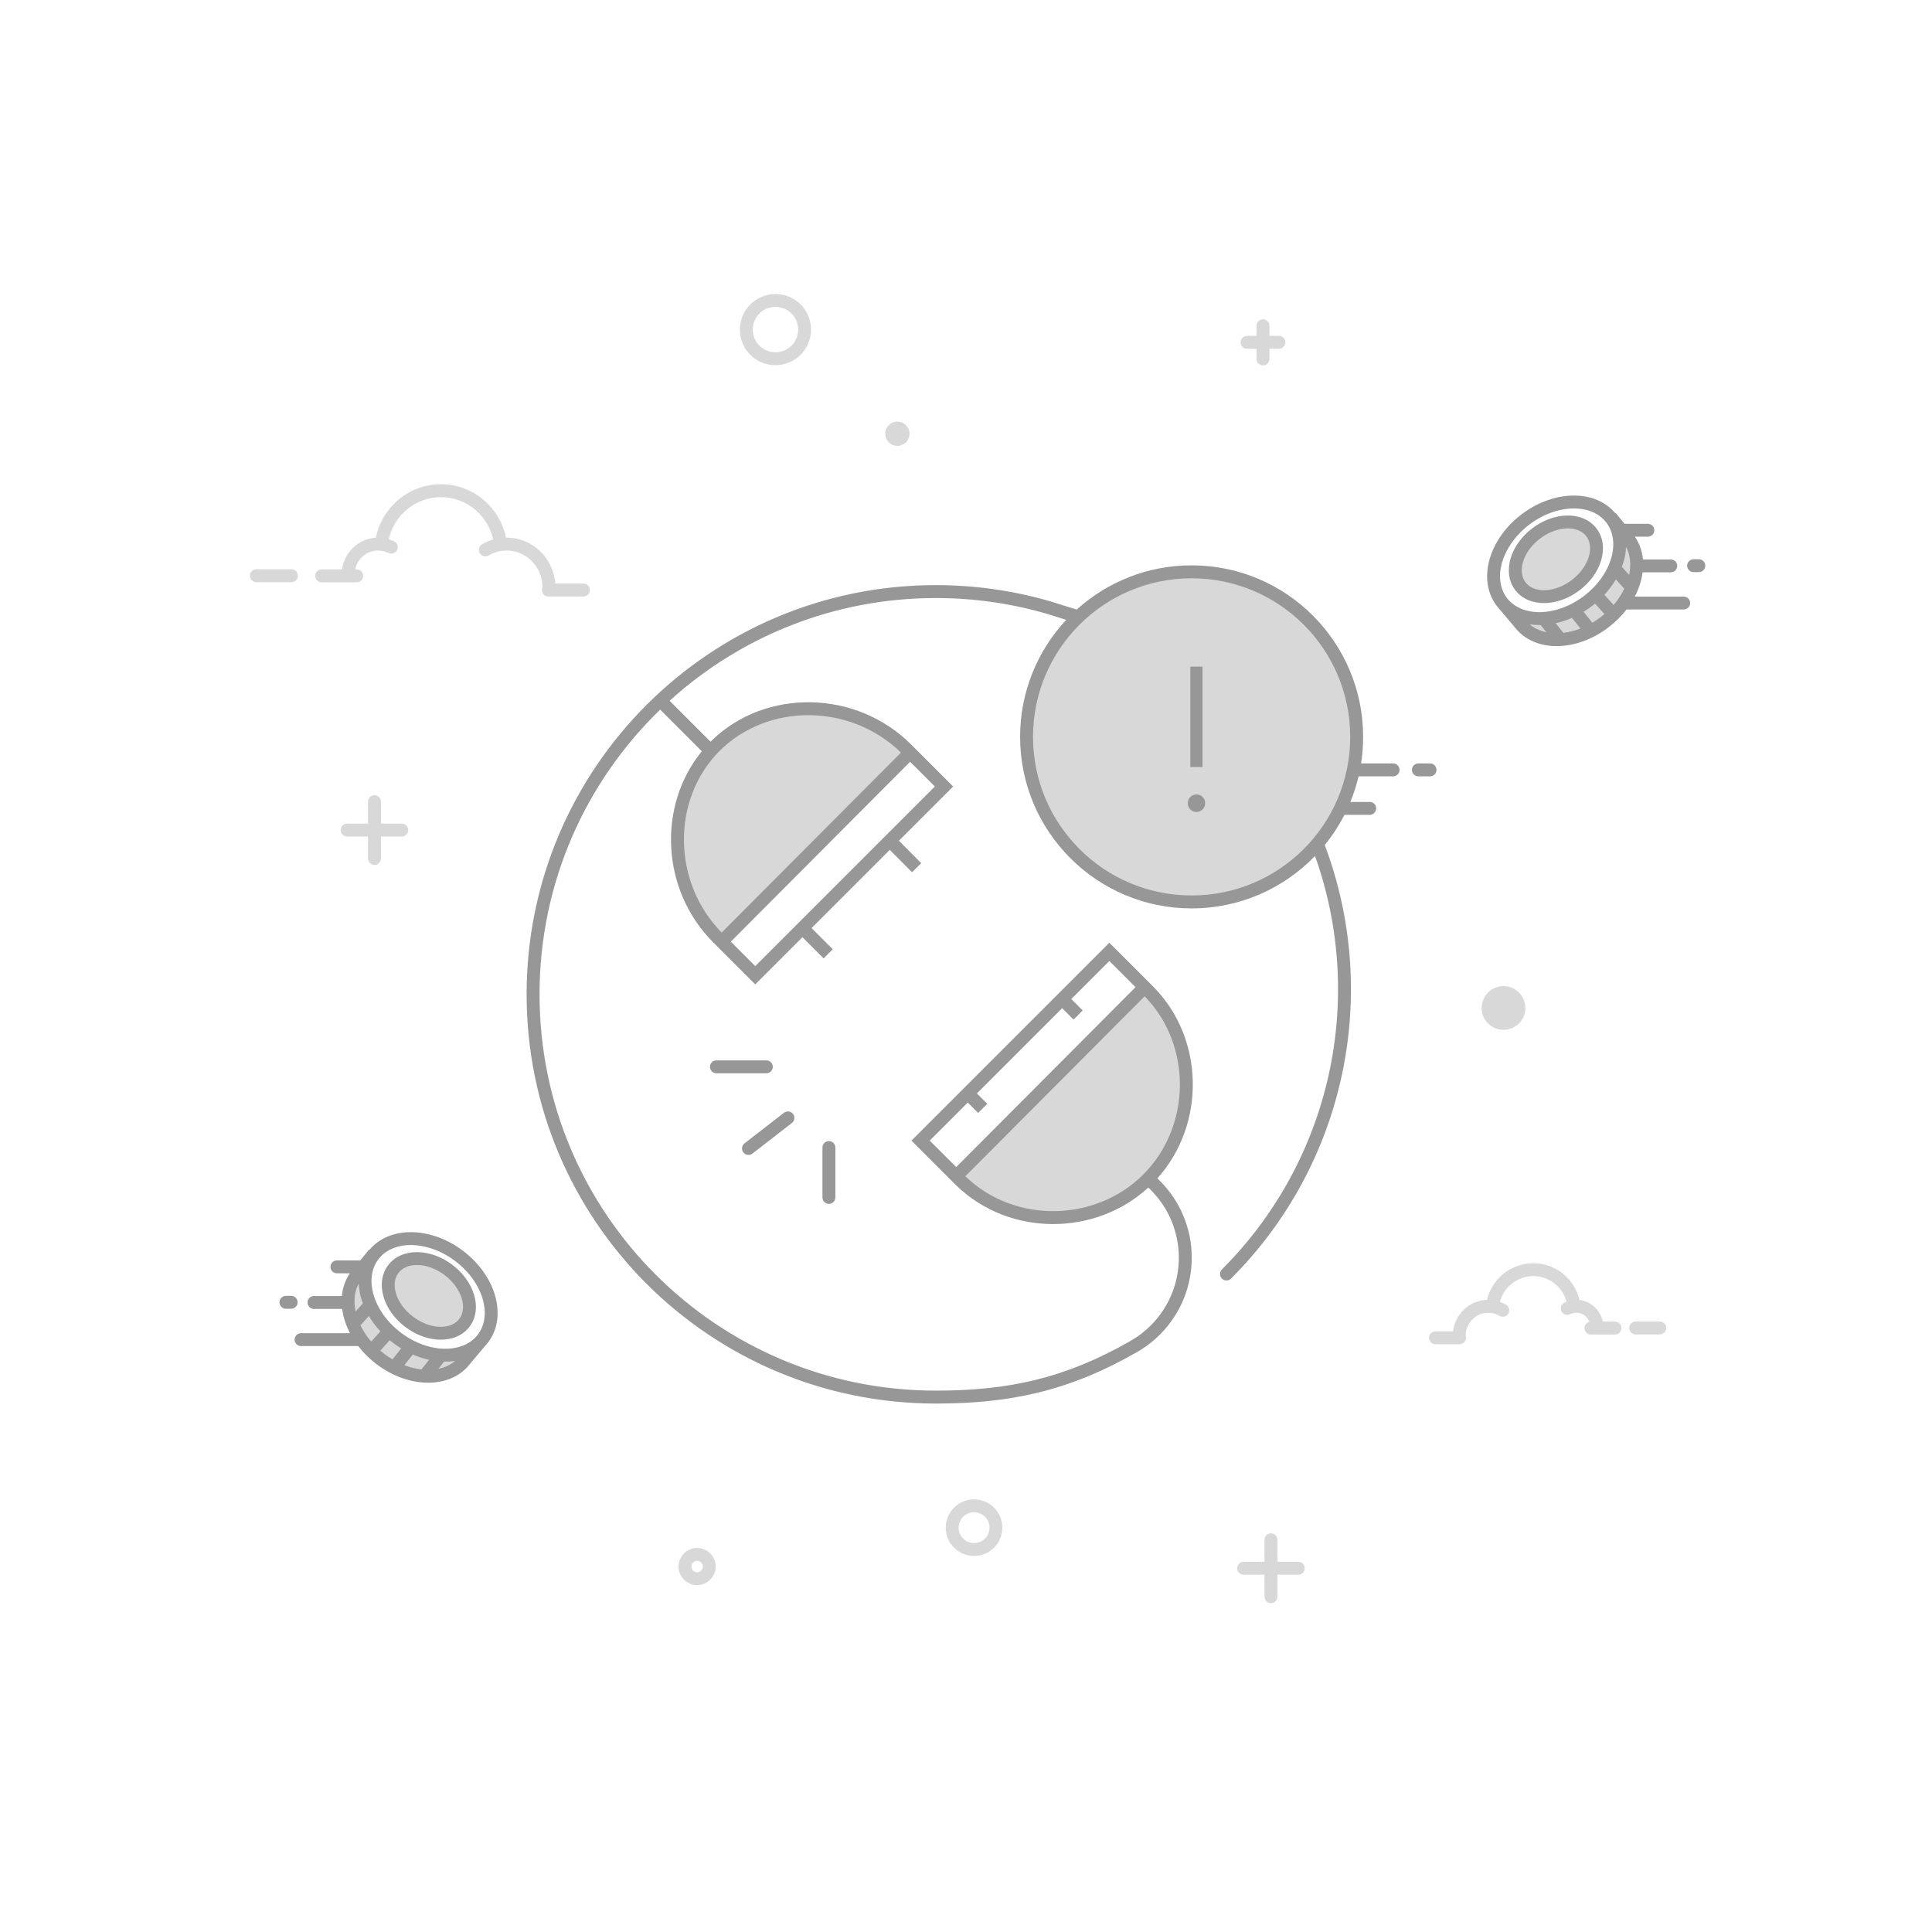 <svg width="300" height="300" viewBox="0 0 300 300" fill="none" xmlns="http://www.w3.org/2000/svg">
<rect width="300" height="300" fill="white"/>
<g clip-path="url(#clip0)">
<path d="M108.248 245.137C109.29 245.137 110.134 244.293 110.134 243.251C110.134 242.21 109.29 241.365 108.248 241.365C107.207 241.365 106.362 242.21 106.362 243.251C106.362 244.293 107.207 245.137 108.248 245.137Z" stroke="#D8D8D8" stroke-width="2"/>
<path d="M120.413 55.704C122.912 55.704 124.939 53.678 124.939 51.178C124.939 48.679 122.912 46.652 120.413 46.652C117.913 46.652 115.887 48.679 115.887 51.178C115.887 53.678 117.913 55.704 120.413 55.704Z" stroke="#D8D8D8" stroke-width="2"/>
<path d="M151.249 240.61C153.124 240.61 154.644 239.09 154.644 237.215C154.644 235.34 153.124 233.82 151.249 233.82C149.373 233.82 147.854 235.34 147.854 237.215C147.854 239.09 149.373 240.61 151.249 240.61Z" stroke="#D8D8D8" stroke-width="2"/>
<path d="M58.148 123.473C58.702 123.473 59.151 123.922 59.151 124.476L59.151 127.888L62.387 127.888C62.901 127.888 63.325 128.275 63.383 128.774L63.39 128.891C63.39 129.446 62.941 129.895 62.387 129.895L59.151 129.894L59.151 133.307C59.151 133.821 58.764 134.245 58.265 134.303L58.148 134.31C57.594 134.31 57.145 133.861 57.145 133.307L57.144 129.894L53.91 129.895C53.395 129.895 52.971 129.507 52.913 129.008L52.906 128.891C52.906 128.337 53.355 127.888 53.91 127.888L57.144 127.888L57.145 124.476C57.145 123.962 57.532 123.538 58.031 123.48L58.148 123.473ZM196.118 49.58C196.672 49.58 197.121 50.029 197.121 50.583L197.121 52.155L198.59 52.156C199.105 52.156 199.529 52.543 199.587 53.042L199.594 53.159C199.594 53.713 199.145 54.162 198.59 54.162L197.121 54.162L197.121 55.734C197.121 56.249 196.734 56.673 196.235 56.731L196.118 56.738C195.564 56.738 195.115 56.288 195.115 55.734L195.114 54.162L193.646 54.162C193.131 54.162 192.707 53.775 192.649 53.276L192.642 53.159C192.642 52.605 193.091 52.156 193.646 52.156L195.114 52.155L195.115 50.583C195.115 50.069 195.502 49.645 196.001 49.587L196.118 49.58Z" fill="#D8D8D8"/>
<path fill-rule="evenodd" clip-rule="evenodd" d="M55.836 198.127C52.673 201.98 53.424 206.064 58.087 210.379C60.641 212.742 63.375 213.478 65.123 213.697C68.254 214.089 70.762 213.12 72.646 210.79C67.847 211.137 63.845 209.793 60.641 206.758C57.438 203.724 55.836 200.847 55.836 198.127Z" fill="#D8D8D8"/>
<path d="M61.678 207.753C56.964 204.202 55.293 198.47 57.945 194.951C60.596 191.432 66.567 191.459 71.28 195.01C75.994 198.562 77.665 204.294 75.013 207.813C72.362 211.332 66.391 211.305 61.678 207.753Z" fill="white"/>
<path d="M63.551 205.266C60.499 202.966 59.387 199.295 61.067 197.066C62.747 194.837 66.583 194.894 69.634 197.193C72.686 199.493 73.798 203.165 72.119 205.394C70.439 207.623 66.603 207.566 63.551 205.266Z" fill="#D8D8D8"/>
<path fill-rule="evenodd" clip-rule="evenodd" d="M74.948 201.705C75.558 203.795 75.307 205.762 74.214 207.212L74.188 207.247L73.888 207.602C72.777 208.802 71.096 209.444 69.123 209.436C66.945 209.426 64.481 208.615 62.279 206.956C60.078 205.297 58.618 203.151 58.009 201.061C57.4 198.971 57.65 197.004 58.743 195.554C59.836 194.104 61.657 193.32 63.835 193.33C66.012 193.34 68.477 194.151 70.678 195.81C72.879 197.469 74.339 199.615 74.948 201.705ZM73.046 211.703L75.383 208.931C75.533 208.768 75.676 208.596 75.811 208.416C77.37 206.347 77.61 203.689 76.868 201.145C76.127 198.602 74.394 196.106 71.882 194.213C69.37 192.32 66.493 191.342 63.843 191.33C61.315 191.319 58.933 192.195 57.365 194.073L57.312 194.03L55.933 195.721C55.907 195.719 55.88 195.718 55.853 195.718H52.312C51.759 195.718 51.312 196.166 51.312 196.718C51.312 197.271 51.759 197.718 52.312 197.718H54.328C53.6 198.783 53.2 199.99 53.084 201.251H48.752C48.2 201.251 47.752 201.699 47.752 202.251C47.752 202.804 48.2 203.251 48.752 203.251H53.128C53.195 203.769 53.305 204.288 53.454 204.802C53.67 205.549 53.97 206.293 54.349 207.019H46.744C46.192 207.019 45.744 207.467 45.744 208.019C45.744 208.571 46.192 209.019 46.744 209.019H55.63C56.403 210.024 57.337 210.962 58.415 211.787C60.912 213.699 63.773 214.691 66.409 214.709C69.035 214.726 71.5 213.766 73.046 211.703ZM68.072 212.551C69.076 212.342 69.959 211.928 70.67 211.326C70.161 211.402 69.641 211.438 69.114 211.436C69.063 211.435 69.013 211.435 68.962 211.434L68.072 212.551ZM65.438 212.648L66.629 211.154C65.785 210.968 64.936 210.693 64.101 210.328L62.783 211.981C63.678 212.328 64.573 212.549 65.438 212.648ZM61.076 208.553C61.474 208.853 61.881 209.13 62.296 209.384L60.941 211.084C60.497 210.822 60.059 210.527 59.63 210.199C59.431 210.047 59.239 209.891 59.052 209.731L60.515 208.11C60.697 208.261 60.884 208.409 61.076 208.553ZM57.635 208.316C56.948 207.515 56.391 206.663 55.973 205.797L57.281 204.349C57.77 205.181 58.367 205.984 59.062 206.735L57.635 208.316ZM56.089 201.621C56.165 201.881 56.251 202.14 56.347 202.398L55.223 203.644C54.88 202.043 55.04 200.54 55.695 199.315C55.732 200.081 55.866 200.856 56.089 201.621ZM71.32 204.791C71.921 203.993 72.076 202.87 71.694 201.609C71.312 200.349 70.407 199.027 69.032 197.991C67.658 196.955 66.138 196.45 64.821 196.43C63.503 196.411 62.467 196.869 61.865 197.667C61.264 198.464 61.109 199.587 61.492 200.849C61.873 202.109 62.778 203.431 64.153 204.466C65.527 205.502 67.047 206.008 68.364 206.027C69.682 206.047 70.719 205.589 71.32 204.791ZM70.236 196.394C71.913 197.658 73.09 199.322 73.608 201.029C74.125 202.736 73.996 204.563 72.917 205.995C71.838 207.426 70.117 208.054 68.334 208.027C66.55 208.001 64.626 207.328 62.949 206.064C61.272 204.8 60.095 203.136 59.578 201.428C59.06 199.722 59.189 197.895 60.268 196.463C61.347 195.032 63.068 194.404 64.851 194.43C66.635 194.457 68.559 195.13 70.236 196.394ZM43.398 202.22C43.398 201.668 43.846 201.22 44.398 201.22H45.215C45.768 201.22 46.215 201.668 46.215 202.22C46.215 202.772 45.768 203.22 45.215 203.22H44.398C43.846 203.22 43.398 202.772 43.398 202.22Z" fill="#979797"/>
<path fill-rule="evenodd" clip-rule="evenodd" d="M252.357 83.746C255.519 87.6 254.768 91.683 250.105 95.998C247.551 98.361 244.817 99.097 243.07 99.316C239.938 99.708 237.43 98.739 235.546 96.409C240.346 96.756 244.347 95.412 247.551 92.378C250.755 89.343 252.357 86.466 252.357 83.746Z" fill="#D8D8D8"/>
<path d="M246.516 93.373C251.229 89.821 252.9 84.089 250.249 80.57C247.597 77.051 241.626 77.078 236.913 80.63C232.2 84.181 230.529 89.913 233.18 93.432C235.832 96.951 241.802 96.924 246.516 93.373Z" fill="white"/>
<path d="M244.642 90.885C247.694 88.585 248.806 84.914 247.126 82.685C245.446 80.456 241.611 80.513 238.559 82.813C235.507 85.112 234.395 88.784 236.075 91.013C237.755 93.242 241.59 93.185 244.642 90.885Z" fill="#D8D8D8"/>
<path fill-rule="evenodd" clip-rule="evenodd" d="M233.245 87.324C232.635 89.414 232.886 91.381 233.979 92.831L234 92.86L234.31 93.227C235.422 94.423 237.1 95.064 239.07 95.055C241.248 95.045 243.712 94.234 245.914 92.575C248.115 90.916 249.574 88.77 250.184 86.68C250.793 84.59 250.543 82.623 249.45 81.173C248.357 79.723 246.535 78.94 244.358 78.949C242.181 78.959 239.716 79.77 237.515 81.429C235.313 83.088 233.854 85.234 233.245 87.324ZM232.381 94.035C232.519 94.218 232.664 94.392 232.816 94.557L235.148 97.322C236.694 99.386 239.159 100.345 241.785 100.328C244.42 100.31 247.281 99.318 249.779 97.406C250.857 96.581 251.791 95.643 252.564 94.638H261.448C262.001 94.638 262.448 94.19 262.448 93.638C262.448 93.086 262.001 92.638 261.448 92.638H253.845C254.223 91.912 254.524 91.168 254.74 90.421C254.889 89.907 254.998 89.388 255.066 88.871H259.44C259.993 88.871 260.44 88.423 260.44 87.871C260.44 87.318 259.993 86.871 259.44 86.871H255.11C254.994 85.609 254.593 84.402 253.865 83.337H255.881C256.433 83.337 256.881 82.89 256.881 82.337C256.881 81.785 256.433 81.337 255.881 81.337H252.339C252.313 81.337 252.287 81.338 252.261 81.34L250.881 79.649L250.828 79.693C249.261 77.815 246.878 76.938 244.349 76.949C241.7 76.961 238.823 77.939 236.311 79.832C233.799 81.725 232.066 84.221 231.325 86.764C230.583 89.308 230.823 91.966 232.381 94.035ZM239.231 97.053L240.121 98.17C239.117 97.961 238.234 97.547 237.524 96.945C238.032 97.021 238.552 97.057 239.079 97.055C239.13 97.055 239.181 97.054 239.231 97.053ZM241.565 96.773L242.756 98.267C243.62 98.168 244.515 97.947 245.41 97.6L244.092 95.947C243.257 96.311 242.409 96.587 241.565 96.773ZM247.253 96.703C247.697 96.441 248.135 96.146 248.563 95.818C248.762 95.666 248.954 95.51 249.141 95.35L247.677 93.73C247.495 93.88 247.309 94.028 247.117 94.172C246.719 94.472 246.312 94.749 245.898 95.003L247.253 96.703ZM250.558 93.936L249.131 92.355C249.826 91.603 250.422 90.8 250.913 89.968L252.22 91.417C251.802 92.282 251.245 93.135 250.558 93.936ZM252.97 89.263C253.314 87.662 253.153 86.159 252.498 84.933C252.461 85.7 252.327 86.475 252.104 87.24C252.028 87.5 251.942 87.759 251.846 88.017L252.97 89.263ZM236.873 90.41C236.272 89.612 236.117 88.489 236.499 87.228C236.881 85.968 237.786 84.646 239.16 83.61C240.535 82.574 242.055 82.069 243.372 82.049C244.689 82.03 245.726 82.488 246.327 83.286C246.928 84.084 247.083 85.207 246.701 86.468C246.319 87.728 245.415 89.05 244.04 90.086C242.665 91.121 241.145 91.627 239.829 91.647C238.511 91.666 237.474 91.208 236.873 90.41ZM237.957 82.013C236.28 83.277 235.102 84.941 234.585 86.648C234.068 88.355 234.197 90.182 235.276 91.614C236.355 93.045 238.075 93.673 239.859 93.646C241.643 93.62 243.566 92.947 245.244 91.683C246.921 90.419 248.098 88.755 248.615 87.048C249.132 85.341 249.003 83.514 247.925 82.082C246.846 80.651 245.125 80.023 243.342 80.05C241.558 80.076 239.634 80.749 237.957 82.013ZM263.794 86.837C264.347 86.837 264.794 87.285 264.794 87.837C264.794 88.39 264.347 88.837 263.794 88.837H262.977C262.425 88.837 261.977 88.39 261.977 87.837C261.977 87.285 262.425 86.837 262.977 86.837H263.794Z" fill="#979797"/>
<path d="M197.356 238.098C197.91 238.098 198.359 238.547 198.359 239.101L198.359 242.513L201.595 242.513C202.109 242.513 202.533 242.9 202.591 243.399L202.598 243.516C202.598 244.07 202.149 244.519 201.595 244.519L198.359 244.519L198.359 247.931C198.359 248.446 197.972 248.87 197.473 248.928L197.356 248.935C196.802 248.935 196.353 248.485 196.353 247.931L196.352 244.519L193.118 244.519C192.603 244.519 192.179 244.132 192.121 243.633L192.114 243.516C192.114 242.962 192.563 242.513 193.118 242.513L196.352 242.513L196.353 239.101C196.353 238.586 196.74 238.162 197.239 238.104L197.356 238.098Z" fill="#D8D8D8"/>
<path d="M68.468 75.191C73.418 75.191 77.595 78.725 78.567 83.483L78.666 83.481C82.663 83.481 85.93 86.629 86.221 90.615L90.597 90.615C91.151 90.615 91.6 91.065 91.6 91.619C91.6 92.173 91.151 92.622 90.597 92.622H85.145C84.591 92.622 84.142 92.173 84.142 91.619C84.142 91.468 84.175 91.325 84.234 91.197C84.235 88.038 81.737 85.487 78.666 85.487C77.674 85.487 76.721 85.753 75.882 86.251C75.405 86.533 74.79 86.376 74.507 85.899C74.225 85.422 74.382 84.807 74.859 84.524C75.4 84.203 75.977 83.953 76.578 83.778C75.754 79.994 72.413 77.198 68.468 77.198C64.536 77.198 61.21 79.973 60.368 83.731C60.659 83.82 60.941 83.933 61.213 84.069C61.709 84.316 61.91 84.918 61.663 85.414C61.415 85.91 60.813 86.112 60.317 85.864C59.822 85.617 59.279 85.487 58.714 85.487C56.969 85.487 55.505 86.738 55.143 88.415L55.392 88.415C55.946 88.415 56.395 88.864 56.395 89.418C56.395 89.972 55.946 90.422 55.392 90.422H49.94C49.386 90.422 48.937 89.972 48.937 89.418C48.937 88.864 49.386 88.415 49.94 88.415L53.107 88.415C53.477 85.742 55.665 83.657 58.368 83.491C59.335 78.734 63.51 75.191 68.468 75.191ZM45.256 88.393C45.81 88.393 46.259 88.843 46.259 89.397C46.259 89.951 45.81 90.4 45.256 90.4H39.804C39.25 90.4 38.801 89.951 38.801 89.397C38.801 88.843 39.25 88.393 39.804 88.393H45.256ZM238.081 196.151C241.553 196.151 244.488 198.575 245.266 201.865C247.069 202.079 248.519 203.448 248.882 205.218L250.778 205.219C251.332 205.219 251.781 205.668 251.781 206.222C251.781 206.776 251.332 207.225 250.778 207.225H247.04C246.485 207.225 246.036 206.776 246.036 206.222C246.036 205.749 246.363 205.353 246.803 205.247C246.479 204.422 245.689 203.842 244.771 203.842C244.433 203.842 244.108 203.919 243.813 204.067C243.317 204.314 242.714 204.113 242.467 203.617C242.22 203.121 242.421 202.519 242.917 202.271C243.029 202.216 243.143 202.165 243.259 202.12C242.621 199.824 240.532 198.158 238.081 198.158C235.624 198.158 233.528 199.834 232.896 202.145C233.232 202.262 233.554 202.413 233.861 202.595C234.338 202.877 234.495 203.493 234.213 203.97C233.93 204.446 233.314 204.604 232.838 204.321C232.311 204.008 231.713 203.842 231.09 203.842C229.17 203.842 227.603 205.431 227.586 207.408C227.622 207.509 227.641 207.618 227.641 207.731C227.641 208.285 227.191 208.734 226.637 208.734H222.899C222.345 208.734 221.896 208.285 221.896 207.731C221.896 207.177 222.345 206.727 222.899 206.727L225.623 206.727C225.96 204.033 228.178 201.93 230.904 201.838C231.691 198.559 234.622 196.151 238.081 196.151ZM257.728 205.204C258.283 205.204 258.732 205.653 258.732 206.207C258.732 206.761 258.283 207.21 257.728 207.21H253.99C253.436 207.21 252.987 206.761 252.987 206.207C252.987 205.653 253.436 205.204 253.99 205.204H257.728Z" fill="#D8D8D8"/>
<path d="M139.344 69.237C140.386 69.237 141.23 68.392 141.23 67.351C141.23 66.309 140.386 65.465 139.344 65.465C138.302 65.465 137.458 66.309 137.458 67.351C137.458 68.392 138.302 69.237 139.344 69.237Z" fill="#D8D8D8"/>
<path d="M233.464 159.913C235.339 159.913 236.859 158.393 236.859 156.518C236.859 154.643 235.339 153.123 233.464 153.123C231.589 153.123 230.069 154.643 230.069 156.518C230.069 158.393 231.589 159.913 233.464 159.913Z" fill="#D8D8D8"/>
<path d="M30.334 253.273V261.24" stroke="white" stroke-width="2" stroke-linecap="round"/>
<path d="M34.483 257.258H26.184" stroke="white" stroke-width="2" stroke-linecap="round"/>
<path fill-rule="evenodd" clip-rule="evenodd" d="M178.233 183.087C186.038 175.284 186.357 161.902 178.301 153.846L148.991 183.157C157.046 191.212 170.43 190.892 178.233 183.087Z" fill="#D8D8D8"/>
<path fill-rule="evenodd" clip-rule="evenodd" d="M111.035 115.889C118.838 108.084 132.441 107.985 140.769 116.314L111.458 145.624C103.13 137.296 103.23 123.692 111.035 115.889Z" fill="#D8D8D8"/>
<path d="M185.164 139.456C198.918 139.456 210.069 128.306 210.069 114.551C210.069 100.797 198.918 89.647 185.164 89.647C171.409 89.647 160.259 100.797 160.259 114.551C160.259 128.306 171.409 139.456 185.164 139.456Z" fill="#D8D8D8"/>
<path d="M185.033 87.789C199.742 87.789 211.666 99.713 211.666 114.422C211.666 115.824 211.558 117.201 211.349 118.545L216.319 118.544C216.873 118.544 217.322 118.994 217.322 119.548C217.322 120.062 216.935 120.486 216.436 120.544L216.319 120.551L210.958 120.551C210.635 121.919 210.207 123.247 209.683 124.525L212.69 124.525C213.244 124.525 213.693 124.974 213.693 125.528C213.693 126.042 213.306 126.467 212.807 126.525L212.69 126.531L208.76 126.532C207.906 128.202 206.881 129.769 205.708 131.212C214.403 154.333 208.985 180.71 191.157 198.537C190.765 198.929 190.13 198.929 189.738 198.537C189.346 198.145 189.346 197.51 189.738 197.118C206.747 180.11 212.092 155.067 204.196 132.918C199.352 137.935 192.557 141.055 185.033 141.055C170.325 141.055 158.401 129.131 158.401 114.422C158.401 107.398 161.12 101.009 165.563 96.25L162.625 95.332C157.063 93.703 151.246 92.864 145.315 92.864C129.403 92.864 114.901 98.903 103.978 108.816L110.332 115.171L110.6 114.908C118.934 106.883 132.956 107.082 141.478 115.603L148.003 122.129L139.585 130.546L143.046 134.027L141.623 135.442L138.165 131.966L126.021 144.11L129.31 147.4L127.89 148.819L124.602 145.529L117.274 152.858L110.748 146.333C102.625 138.21 102.066 125.087 108.983 116.659L102.513 110.189C90.96 121.375 83.779 137.049 83.779 154.4C83.779 188.385 111.33 215.936 145.315 215.936C156.482 215.936 165.289 214.096 175.571 208.202C176.754 207.525 177.837 206.688 178.791 205.715C184.544 199.853 184.455 190.436 178.593 184.683L178.342 184.438L178.311 184.403C170.049 192.004 156.732 192.01 148.561 184.14L148.281 183.866L141.529 177.113L172.258 146.384L179.01 153.136C187.095 161.22 187.235 174.609 179.717 182.979C179.728 182.986 179.738 182.996 179.748 183.006L179.998 183.251C186.652 189.78 186.753 200.467 180.223 207.121C179.14 208.225 177.911 209.174 176.569 209.943C165.945 216.033 156.804 217.943 145.315 217.943C110.222 217.943 81.772 189.494 81.772 154.4C81.772 119.306 110.222 90.857 145.315 90.857C151.437 90.857 157.444 91.723 163.207 93.411L167.12 94.635L167.182 94.657C171.905 90.389 178.166 87.789 185.033 87.789ZM177.741 154.708L149.901 182.644C157.486 190.007 170.075 189.827 177.523 182.378C184.952 174.951 185.151 162.414 177.852 154.821L177.741 154.708ZM128.712 177.184C129.266 177.184 129.715 177.633 129.715 178.188V185.936C129.715 186.49 129.266 186.939 128.712 186.939C128.158 186.939 127.709 186.49 127.709 185.936V178.188C127.709 177.633 128.158 177.184 128.712 177.184ZM172.258 149.222L166.349 155.13L168.121 156.901L166.702 158.32L164.93 156.549L151.693 169.785L153.307 171.399L151.888 172.818L150.275 171.204L144.367 177.113L148.479 181.226L176.324 153.287L172.258 149.222ZM123.141 172.972C123.48 173.41 123.4 174.041 122.962 174.38L116.838 179.126C116.4 179.466 115.77 179.386 115.43 178.948C115.091 178.51 115.171 177.88 115.609 177.54L121.733 172.794C122.171 172.455 122.801 172.534 123.141 172.972ZM118.996 164.652C119.55 164.652 119.999 165.102 119.999 165.656C119.999 166.21 119.55 166.659 118.996 166.659H111.247C110.693 166.659 110.244 166.21 110.244 165.656C110.244 165.102 110.693 164.652 111.247 164.652H118.996ZM141.322 118.285L113.478 146.224L117.274 150.021L145.166 122.129L141.322 118.285ZM111.744 116.598C104.268 124.072 104.329 136.958 112.059 144.805L139.902 116.868L139.784 116.752C131.921 109.184 119.165 109.175 111.744 116.598ZM185.033 89.796C171.433 89.796 160.407 100.821 160.407 114.422C160.407 128.022 171.433 139.048 185.033 139.048C198.634 139.048 209.66 128.022 209.66 114.422C209.66 100.821 198.634 89.796 185.033 89.796ZM185.78 123.366C186.542 123.366 187.139 123.946 187.139 124.708C187.139 125.471 186.542 126.084 185.78 126.084C185.018 126.084 184.437 125.471 184.437 124.708C184.437 123.946 185.018 123.366 185.78 123.366ZM222.058 118.544C222.613 118.544 223.062 118.994 223.062 119.548C223.062 120.062 222.674 120.486 222.175 120.544L222.058 120.551H220.246C219.692 120.551 219.243 120.102 219.243 119.548C219.243 119.033 219.63 118.609 220.129 118.551L220.246 118.544H222.058ZM186.725 103.509V119.106H184.835V103.509H186.725Z" fill="#979797"/>
</g>
<defs>
<clipPath id="clip0">
<rect width="300" height="300" fill="white"/>
</clipPath>
</defs>
</svg>

